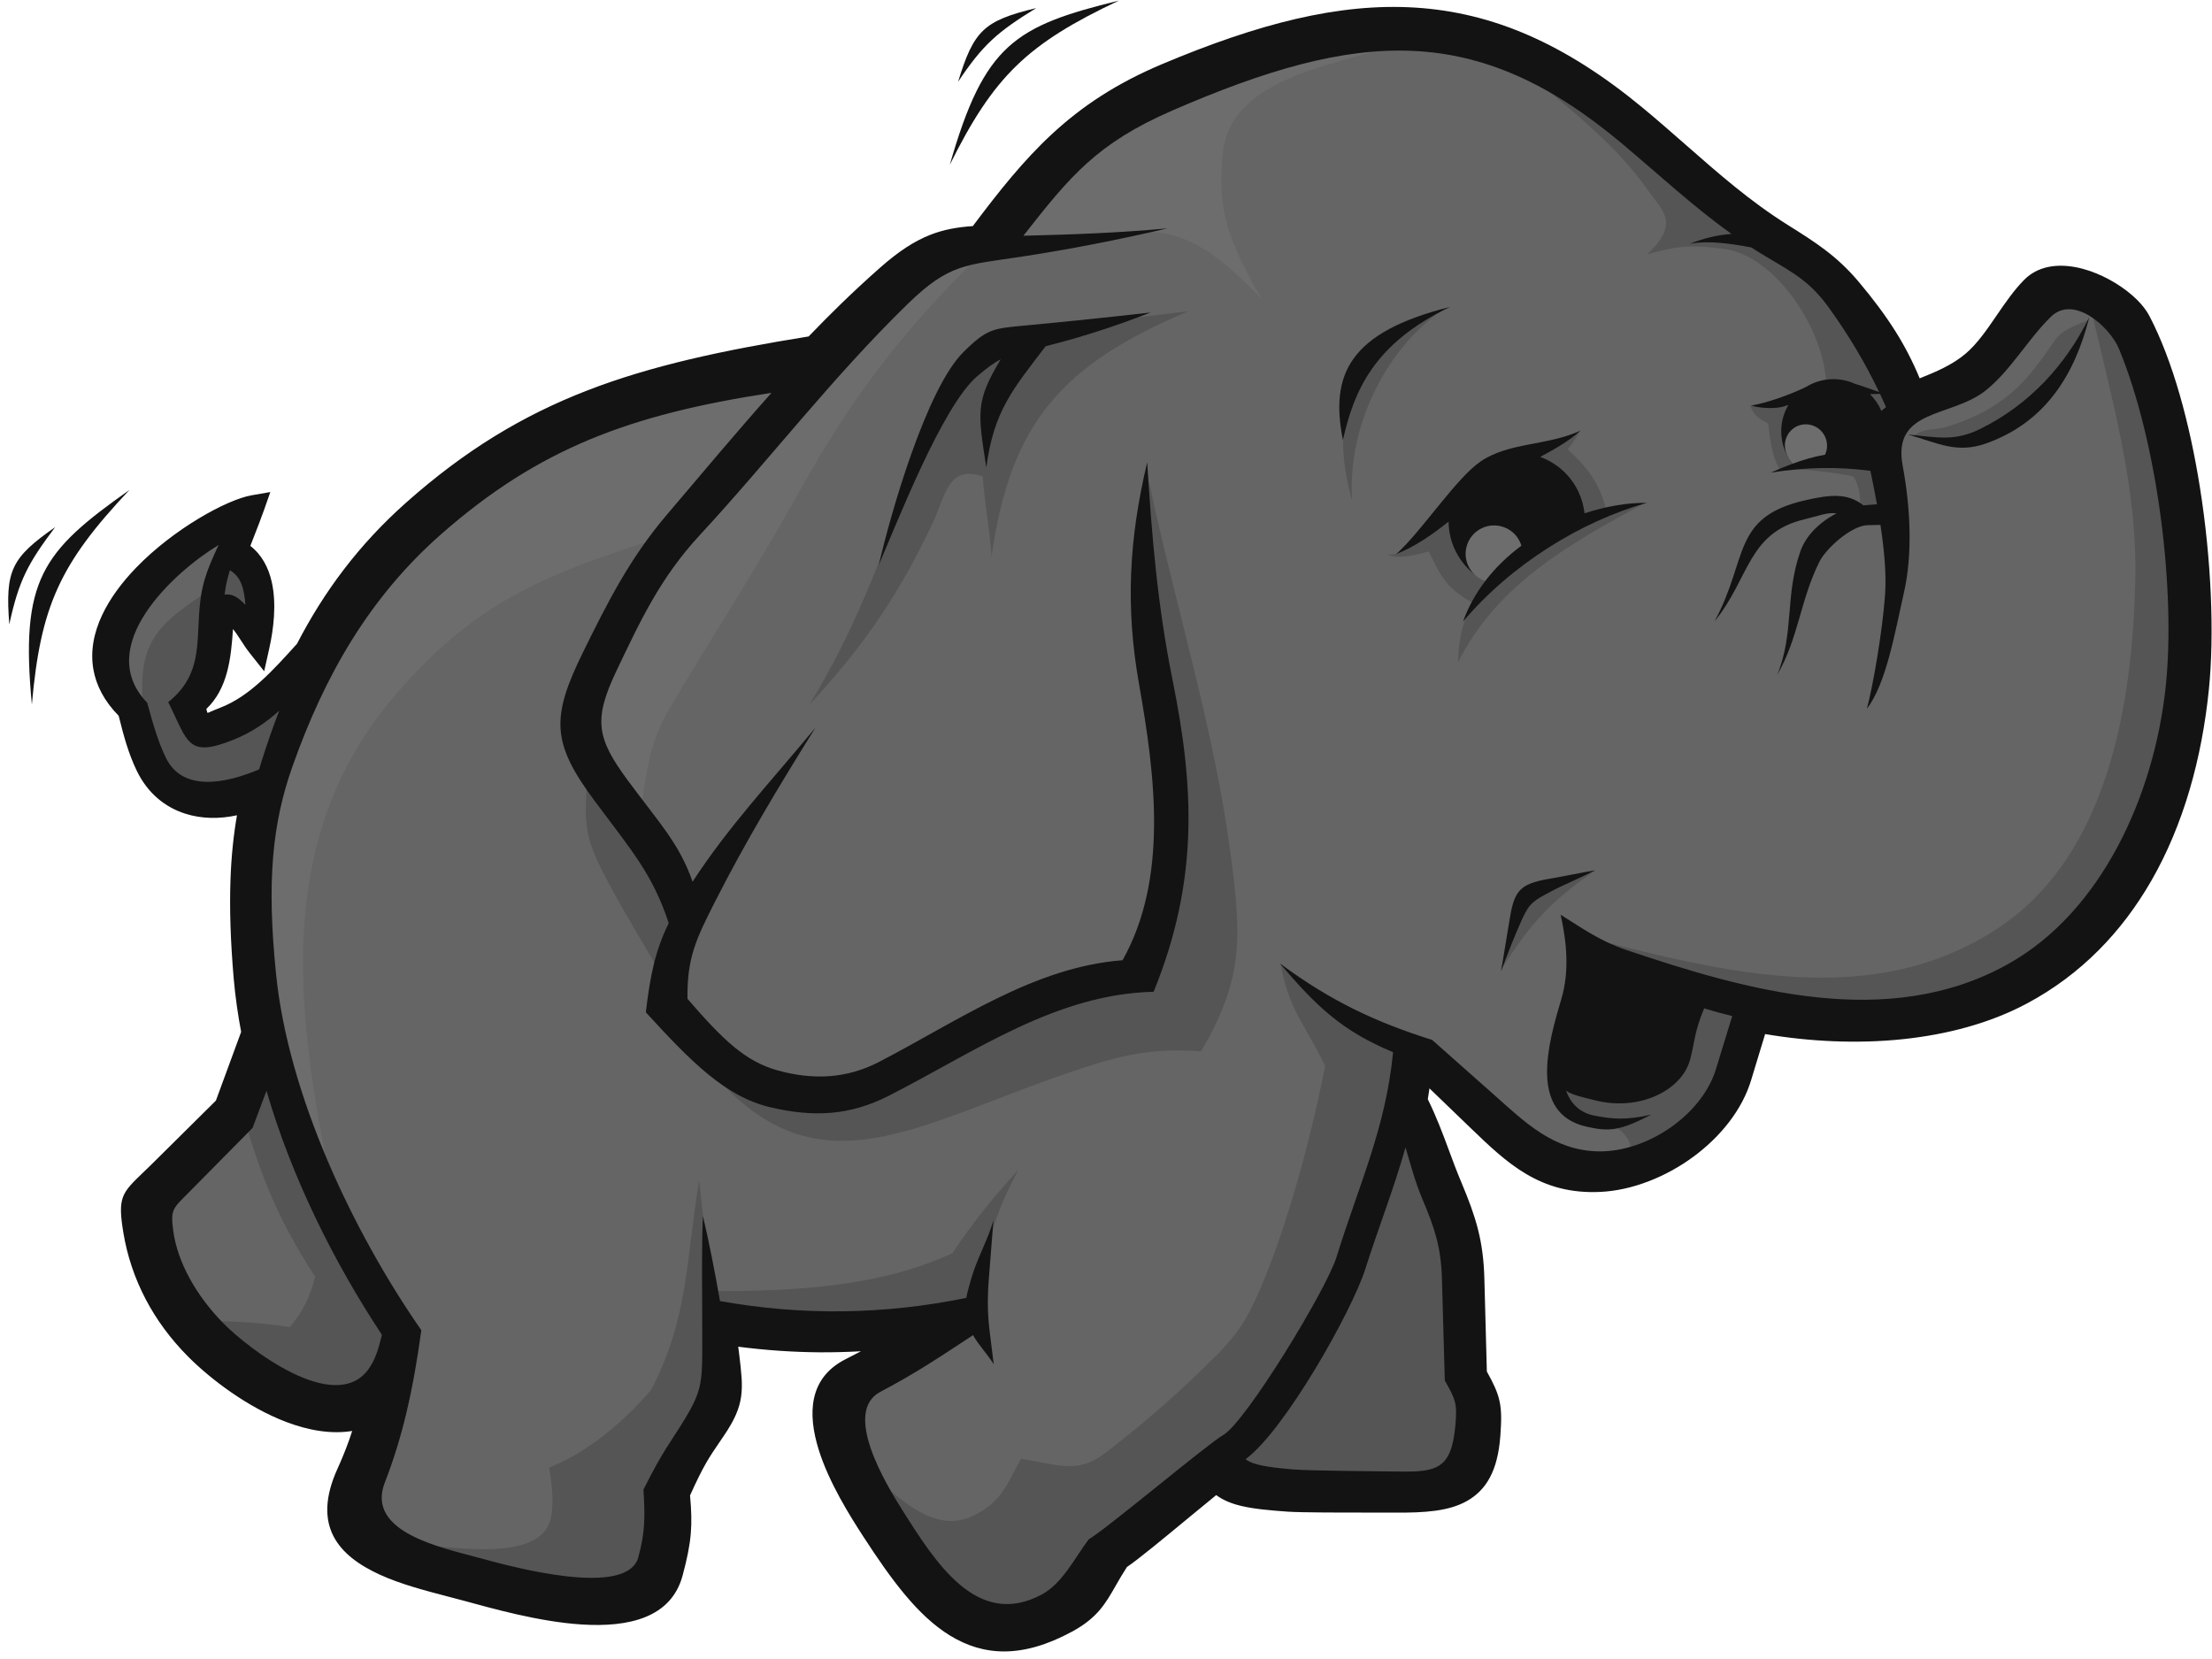 <?xml version="1.0" encoding="UTF-8" standalone="no"?>
<svg width="256px" height="192px" viewBox="0 0 256 192" version="1.1" xmlns="http://www.w3.org/2000/svg" xmlns:xlink="http://www.w3.org/1999/xlink" preserveAspectRatio="xMidYMid">
	<g>
		<path d="M94.919,42.186 L77.964,44.94 L62.495,51.723 L49.355,59.988 L36.851,75.246 L29.788,82.728 L22.956,85.246 L21.15,80.83 L24.309,76.271 L25.018,69.841 L27.134,69.927 L29.446,72.036 L28.822,65.485 L26.259,63.766 L26.338,61.27 L20.268,64.704 L14.771,71.19 L13.624,76.986 L15.976,81.628 L18.168,89.513 L22.627,91.624 L27.317,91.394 L31.765,88.81 L28.798,103.857 L31.765,120.599 L28.499,128.33 L17.801,139.855 L19.703,146.741 L24.771,154.72 L34.326,161.443 L39.394,162.138 L45.029,162.329 L41.513,176.761 L54.441,182.058 L70.547,184.178 L76.057,180.576 L76.481,170.826 L82.628,160.653 L83.052,152.6 L97.887,153.66 L111.662,152.389 L97.887,160.653 L100.219,170.615 L108.907,184.178 L117.384,187.78 L124.166,185.025 L126.92,179.516 L141.12,168.707 L143.875,171.038 L166.128,171.886 L170.578,168.284 L171.001,161.924 L169.519,159.171 L168.458,142.004 L161.041,127.169 L162.313,120.599 L166.763,122.931 L179.267,134.586 L185.413,135.011 L192.194,132.255 L198.977,127.169 L202.367,116.148 L222.289,117.42 L234.368,112.759 L244.117,103.645 L251.111,90.505 L252.805,75.035 L251.322,57.02 L247.508,40.915 L243.693,35.829 L238.396,34.133 L229.07,44.305 L220.593,47.272 L213.175,34.98 L205.758,28.199 L201.731,25.656 L185.624,12.304 L172.697,5.31 L159.769,4.251 L144.723,6.794 L131.583,11.667 L122.47,19.085 L115.265,27.775 L107.848,29.894 L94.919,42.186" fill="rgb(101,101,101)"></path>
		<path d="M45.747,80.435 C31.225,97.374 34.451,117.916 38.476,138.045 C36.328,132.617 34.179,127.189 32.032,121.764 C31.24,116.789 30.448,111.813 29.657,106.838 C29.883,101.75 30.108,96.662 30.336,91.575 C32.371,86.714 34.406,81.852 36.441,76.99 C39.493,72.468 42.546,67.946 45.599,63.422 C50.347,59.466 55.097,55.508 59.845,51.552 C65.045,49.403 70.247,47.255 75.447,45.107 C81.552,44.316 87.658,43.525 93.764,42.733 C88.11,49.177 82.457,55.622 76.804,62.066 C63.186,66.482 55.157,69.458 45.747,80.435" fill="rgb(109,109,109)"></path>
		<path d="M114.114,28.825 C104.019,38.676 98.503,46.105 92.078,57.638 C87.483,65.889 82.327,73.835 77.495,81.97 C75.052,86.088 74.821,89.54 74.09,94.289 C71.716,91.463 69.342,88.636 66.967,85.81 C68.099,82.417 69.229,79.025 70.359,75.634 C74.203,68.736 78.048,61.839 81.892,54.943 C90.032,46.916 98.174,38.889 106.314,30.861 C108.914,30.182 111.514,29.505 114.114,28.825" fill="rgb(109,109,109)"></path>
		<path d="M163.975,4.405 C155.888,7.436 142.46,8.435 141.528,17.716 C140.865,24.307 142.025,27.619 145.998,34.593 C136.185,24.438 133.759,26.009 114.793,29.165 C117.507,25.321 120.22,21.477 122.933,17.633 C127.681,14.693 132.431,11.753 137.179,8.814 C143.284,7.457 149.39,6.1 155.496,4.743 C158.322,4.631 161.149,4.518 163.975,4.405" fill="rgb(109,109,109)"></path>
		<path d="M186.288,129.945 C188.98,131.607 188.922,132.811 188.472,133.95 C190.595,133.1 192.719,132.25 194.842,131.403 C196.219,129.555 197.593,127.708 198.97,125.86 C199.991,123.228 201.012,120.597 202.033,117.964 C200.728,116.983 199.424,116.002 198.118,115.021 C192.415,115.748 186.713,116.476 181.009,117.205 C180.586,118.357 180.16,119.51 179.735,120.664 C179.856,122.301 179.979,123.94 180.099,125.577 C180.645,126.549 181.192,127.519 181.738,128.49 C182.588,128.914 183.436,129.34 184.286,129.764 C184.955,129.824 185.621,129.886 186.288,129.945" fill="rgb(85,85,85)"></path>
		<path d="M184.696,100.686 C176.119,103.161 176.186,103.843 173.654,112.352 C176.997,106.988 179.472,104.281 184.696,100.686" fill="rgb(85,85,85)"></path>
		<path d="M241.72,37.015 C240.196,37.72 238.711,38.058 237.758,39.453 C235.706,42.455 233.948,44.98 230.555,47.087 C228.846,48.149 227.079,48.836 225.267,49.402 C223.764,49.869 222.86,49.451 221.581,50.371 C222.34,50.503 223.1,50.636 223.859,50.769 L228.879,50.769 C230.942,49.495 233.005,48.221 235.068,46.948 C236.282,45.673 237.495,44.399 238.709,43.125 C239.712,41.088 240.716,39.05 241.72,37.015" fill="rgb(85,85,85)"></path>
		<path d="M105.108,56.047 C101.735,65.28 98.786,73.194 93.676,81.552 C100.224,74.496 104.195,68.498 107.946,60.521 C109.404,57.422 109.679,53.785 113.738,55.137 C113.92,58.233 114.574,61.325 114.756,64.419 C116.949,48.701 123.133,42.126 137.508,36.025 C133.443,36.511 129.378,36.996 125.313,37.482 C121.49,38.331 117.668,39.181 113.845,40.03 C111.965,42.76 110.083,45.491 108.203,48.221 C107.171,50.829 106.14,53.438 105.108,56.047" fill="rgb(85,85,85)"></path>
		<path d="M132.957,55.683 C136.058,70.273 140.521,84.277 142.46,99.099 C143.719,108.73 143.856,113.357 139.011,121.667 C133.715,121.324 130.427,121.921 125.304,123.6 C104.911,130.285 93.215,140.115 79.474,120.309 C83.86,122.376 88.247,124.443 92.634,126.511 C95.761,125.896 98.888,125.283 102.015,124.666 C107.536,121.452 113.057,118.235 118.579,115.021 C122.886,114.171 127.194,113.321 131.501,112.472 C132.897,106.648 134.292,100.823 135.688,94.999 C134.656,87.293 133.624,79.588 132.593,71.882 C132.473,68.242 132.351,64.603 132.229,60.962 C132.473,59.202 132.716,57.443 132.957,55.683" fill="rgb(85,85,85)"></path>
		<path d="M168.086,145.963 C166.373,157.817 172.031,164.189 169.688,167.463 C169.025,168.389 168.126,170.007 167.123,170.451 C163.538,172.034 158.609,170.154 158.258,171.081 L146.427,171.081 C144.849,170.413 143.272,169.746 141.695,169.079 C144.121,166.227 146.548,163.375 148.975,160.524 C151.341,155.368 153.708,150.21 156.073,145.052 C157.59,139.835 159.107,134.617 160.624,129.4 L162.99,129.4 C164.689,134.921 166.388,140.441 168.086,145.963" fill="rgb(85,85,85)"></path>
		<path d="M148.201,111.502 C149.162,116.884 150.832,118.163 153.363,123.373 C151.678,131.873 148.971,141.98 145.713,149.48 C144.339,152.643 143.231,154.387 140.807,156.831 C136.718,160.961 132.584,164.557 127.946,168.137 C124.607,170.71 122.277,169.42 118.158,168.836 C116.406,172.012 115.923,173.776 112.699,175.389 C107.74,177.867 103.303,172.526 99.411,169.382 C102.221,173.771 105.031,178.159 107.839,182.548 C109.781,184.369 111.723,186.187 113.664,188.008 C115.302,188.25 116.94,188.494 118.579,188.737 C120.762,187.402 122.947,186.066 125.13,184.731 C126.284,182.548 127.436,180.363 128.589,178.18 C131.016,176.359 133.444,174.539 135.869,172.718 C138.843,170.171 141.816,167.622 144.788,165.074 C146.67,162.405 148.55,159.736 150.431,157.065 C152.13,153.911 153.828,150.756 155.526,147.601 C157.712,141.049 159.895,134.496 162.081,127.944 C162.262,125.456 162.443,122.969 162.626,120.48 C159.895,119.268 157.166,118.053 154.435,116.84 C152.433,114.96 150.203,113.383 148.201,111.502" fill="rgb(85,85,85)"></path>
		<path d="M82.903,149.421 C92.089,149.421 101.791,148.911 110.206,145.052 C112.586,141.481 114.937,138.564 117.85,135.407 C115.199,140.415 114.367,143.245 113.664,148.875 C112.754,150.21 111.844,151.544 110.934,152.88 C104.017,153.061 97.101,153.243 90.184,153.426 C87.938,153.182 85.694,152.94 83.449,152.698 C83.206,152.453 82.964,152.211 82.721,151.969 C82.783,151.12 82.843,150.27 82.903,149.421" fill="rgb(85,85,85)"></path>
		<path d="M81.629,143.051 C81.392,140.898 81.154,138.743 80.916,136.587 C79.347,146.035 79.724,152.367 75.376,160.83 C72.128,164.592 68.129,168.016 63.549,169.849 C63.936,172.168 64.052,173.62 63.827,175.32 C63.02,181.439 50.78,178.736 45.744,178.492 C53.824,180.573 61.901,182.652 69.98,184.731 C71.801,184.003 73.619,183.276 75.44,182.548 C76.048,179.03 76.655,175.509 77.261,171.991 C78.96,168.836 80.659,165.68 82.357,162.527 C82.66,160.584 82.964,158.644 83.268,156.702 C82.721,152.152 82.176,147.601 81.629,143.051" fill="rgb(85,85,85)"></path>
		<path d="M67.977,89.721 C67.724,94.315 67.428,96.229 69.453,100.286 C72.028,105.442 75.19,110.288 77.988,115.384 C78.292,111.986 78.595,108.589 78.899,105.191 C75.259,100.033 71.618,94.877 67.977,89.721" fill="rgb(85,85,85)"></path>
		<path d="M30.614,124.421 C29.825,126.097 29.039,127.775 28.25,129.452 C30.418,136.757 32.347,141.384 36.476,147.765 C35.756,150.35 35.218,151.481 33.564,153.588 C29.93,153.03 26.703,152.868 23.02,152.88 C27.085,156.033 31.15,159.19 35.215,162.345 C37.217,161.979 39.22,161.616 41.222,161.252 C43.223,159.25 45.226,157.248 47.229,155.246 C44.377,150.816 41.525,146.388 38.674,141.958 C35.986,136.113 33.3,130.266 30.614,124.421" fill="rgb(85,85,85)"></path>
		<path d="M241.746,34.599 C244.222,45.736 247.416,56.015 247.119,67.423 C246.755,81.418 244.028,99.097 231.06,107.536 C216.538,116.988 199.491,112.517 183.557,108.467 C190.05,111.138 196.542,113.806 203.033,116.476 C209.1,116.78 215.168,117.084 221.235,117.385 C225.361,116.173 229.487,114.96 233.611,113.747 C236.827,111.076 240.043,108.408 243.259,105.737 C245.685,100.641 248.112,95.545 250.539,90.449 C251.45,84.563 252.359,78.678 253.269,72.793 C252.542,67.028 251.812,61.265 251.085,55.501 C249.75,49.798 248.415,44.095 247.081,38.392 C245.303,37.127 243.525,35.863 241.746,34.599" fill="rgb(85,85,85)"></path>
		<path d="M25.028,67.795 C18.436,72.086 15.846,73.97 16.569,81.923 C17.226,84.305 17.883,86.686 18.54,89.068 C19.471,89.699 20.401,90.328 21.332,90.958 C22.482,91.341 23.632,91.724 24.782,92.107 C26.863,91.615 28.944,91.122 31.024,90.629 C32.093,87.316 33.16,84.004 34.227,80.691 C31.271,82.142 28.313,83.593 25.357,85.045 L23.304,85.045 C22.538,83.867 21.771,82.69 21.004,81.513 C21.935,80.143 22.866,78.775 23.797,77.406 C24.29,74.805 24.782,72.204 25.275,69.603 C25.905,69.794 26.534,69.987 27.164,70.177 C27.931,70.781 28.697,71.383 29.464,71.984 C29.354,70.616 29.245,69.247 29.135,67.878 C28.615,67.002 28.094,66.126 27.574,65.25 C27.054,64.811 26.534,64.374 26.014,63.935 C25.686,65.222 25.357,66.509 25.028,67.795" fill="rgb(85,85,85)"></path>
		<path d="M172.938,5.13 C178.79,10.564 185.971,15.286 190.651,21.926 C192.462,24.496 194.474,25.811 190.62,29.442 C194.692,28.279 196.206,28.405 199.466,28.8 C205.396,29.518 210.954,37.948 211.308,43.988 C211.238,44.553 209.661,45.836 205.076,47.102 C204.985,47.278 202.488,46.76 202.55,46.93 C203.027,48.233 203.663,48.433 204.636,49.042 C204.847,50.493 204.982,52.729 205.97,54.315 C208.855,54.263 211.675,54.578 214.5,55.137 C215.45,56.714 215.308,58.291 215.228,59.869 C216.32,59.688 217.412,59.506 218.504,59.324 C218.202,56.836 217.898,54.349 217.595,51.861 C218.565,50.223 219.535,48.584 220.507,46.948 C219.111,43.791 217.716,40.637 216.32,37.482 C213.651,34.934 210.982,32.385 208.311,29.837 C208.055,29.824 207.796,29.812 207.541,29.799 C204.538,27.956 201.537,26.114 198.534,24.271 C193.638,20.265 188.742,16.259 183.845,12.253 C180.209,9.878 176.574,7.505 172.938,5.13" fill="rgb(85,85,85)"></path>
		<path d="M182.795,49.977 C182.486,50.517 182.02,51.379 181.423,51.977 C183.86,54.282 185.062,55.826 185.932,59.086 C183.176,60.454 180.421,61.823 177.667,63.189 C175.335,65.424 173.003,67.66 170.673,69.894 C167.604,68.242 166.84,66.974 165.355,63.825 C163.626,64.283 161.988,64.723 160.56,64.199 C161.466,64.206 162.022,63.98 162.928,63.42 C164.411,61.879 165.895,60.338 167.378,58.797 C169.998,56.813 172.619,54.828 175.238,52.844 C176.954,52.285 178.668,51.726 180.383,51.167 C181.038,50.898 182.14,50.247 182.795,49.977" fill="rgb(85,85,85)"></path>
		<path d="M190.399,58.199 C181.634,62.918 173.239,67.665 168.758,76.628 C168.758,65.251 180.181,60.243 190.399,58.199" fill="rgb(85,85,85)"></path>
		<path d="M167.018,35.818 C160.509,40.256 155.907,49.212 156.485,57.94 C154.365,50.382 155.116,43.241 161.626,38.021 C162.724,37.488 163.822,36.953 164.921,36.42 C165.62,36.22 166.318,36.019 167.018,35.818" fill="rgb(85,85,85)"></path>
		<path d="M254.605,56.424 C253.424,48.981 251.468,41.756 248.752,36.561 C248.422,35.926 247.92,35.282 247.298,34.668 C245.949,33.338 243.952,32.079 241.889,31.369 C239.703,30.617 237.398,30.464 235.568,31.42 C235.093,31.669 234.651,31.99 234.258,32.389 C233.073,33.591 232.073,35.049 231.072,36.511 C229.959,38.139 228.839,39.775 227.499,40.918 C225.946,42.246 224.003,43.052 222.17,43.788 C221.366,41.845 220.442,40.066 219.397,38.397 C218.144,36.399 216.717,34.528 215.148,32.656 C213.865,31.129 212.616,29.982 211.266,28.954 C209.912,27.921 208.526,27.051 206.912,26.041 C202.585,23.331 198.9,20.099 195.142,16.801 C193.434,15.303 191.709,13.791 190.022,12.4 C181.073,5.02 172.724,1.441 163.796,0.88 C154.929,0.322 145.565,2.758 134.511,7.412 C129.175,9.657 125.213,12.311 121.761,15.501 C118.464,18.553 115.665,22.064 112.588,26.165 C110.797,26.292 109.212,26.557 107.593,27.206 C105.809,27.919 104.013,29.074 101.861,30.974 C100.334,32.32 98.873,33.675 97.46,35.041 C96.137,36.32 94.853,37.622 93.587,38.938 C83.523,40.555 75.323,42.34 67.979,45.184 C60.47,48.093 53.85,52.096 47.05,58.125 C44.272,60.587 41.867,63.19 39.763,65.947 C37.695,68.656 35.925,71.504 34.372,74.507 C33.011,76.012 31.649,77.531 30.174,78.86 C28.736,80.155 27.203,81.246 25.485,81.907 L25.486,81.908 C24.487,82.293 24.074,82.518 24.029,82.503 C23.979,82.475 23.951,82.325 23.881,82.049 C26.348,79.695 26.736,76.236 26.964,72.802 C27.26,73.156 27.544,73.593 27.839,74.048 C28.165,74.551 28.499,75.07 28.899,75.575 L30.574,77.688 L31.162,75.052 C31.656,72.843 32.026,69.902 31.45,67.352 C31.078,65.697 30.31,64.222 28.972,63.177 C29.1,62.843 29.221,62.535 29.34,62.231 C29.761,61.156 30.193,60.053 30.561,59.011 L31.286,56.946 L29.126,57.32 C26.252,57.819 20.076,61.214 15.727,65.727 C14.111,67.404 12.722,69.256 11.811,71.201 C10.863,73.224 10.438,75.341 10.806,77.459 C11.127,79.311 12.053,81.128 13.736,82.843 C14.043,84.08 14.326,85.152 14.629,86.121 C14.976,87.222 15.349,88.207 15.816,89.177 C17.082,91.809 19.1,93.417 21.435,94.167 C23.313,94.77 25.389,94.8 27.425,94.354 C27.027,96.655 26.776,99.061 26.679,101.689 C26.55,105.124 26.676,108.92 27.054,113.323 C27.137,114.29 27.262,115.353 27.423,116.509 C27.562,117.495 27.729,118.463 27.908,119.424 C27.527,120.462 27.145,121.502 26.763,122.54 C26.171,124.152 25.578,125.766 24.986,127.377 C23.682,128.669 22.379,129.961 21.076,131.252 C19.859,132.455 18.642,133.661 17.426,134.866 C17.325,134.967 16.915,135.36 16.543,135.719 C14.078,138.091 13.59,138.562 14.29,142.736 C14.718,145.294 15.559,147.886 16.873,150.386 C18.083,152.691 19.707,154.935 21.791,157.025 C24.392,159.631 28.653,162.869 33.115,164.564 C35.665,165.533 38.293,166.007 40.76,165.611 C40.634,165.991 40.512,166.369 40.373,166.752 C39.985,167.824 39.552,168.898 39.072,169.949 C36.046,176.584 39.153,180.049 43.989,182.254 C46.404,183.355 49.275,184.102 51.942,184.798 C52.488,184.939 53.034,185.082 53.721,185.267 C56.883,186.122 62.343,187.691 67.331,188.006 C72.775,188.35 77.685,187.227 79,182.34 C79.521,180.403 79.824,178.919 79.947,177.467 C80.06,176.119 80.016,174.756 79.859,173.071 C81.411,169.631 82.069,168.664 83.204,167.005 C83.426,166.677 83.695,166.284 83.776,166.161 C84.993,164.358 85.563,163.078 85.77,161.637 C85.969,160.246 85.801,158.86 85.549,156.742 C85.525,156.541 85.488,156.247 85.436,155.858 C88.623,156.267 91.765,156.486 94.888,156.506 C96.474,156.516 98.059,156.469 99.644,156.385 C99.239,156.593 98.842,156.799 98.408,157.022 C98.215,157.12 98.017,157.223 97.818,157.325 C93.614,159.487 93.439,163.582 94.755,167.795 C95.941,171.594 98.383,175.473 99.915,177.832 C103.135,182.795 106.208,186.996 109.934,189.279 C113.839,191.672 118.301,191.954 124.06,188.837 C126.99,187.251 127.914,185.634 129.158,183.454 C129.539,182.789 129.959,182.064 130.427,181.349 C131.638,180.547 134.65,178.062 137.607,175.617 C138.614,174.785 139.62,173.956 140.755,173.032 C141.537,173.607 142.481,174.006 143.622,174.278 C145.104,174.633 146.869,174.793 148.984,174.945 C150.567,175.061 155.729,175.057 159.064,175.056 C160.094,175.056 160.949,175.056 161.462,175.059 C164.905,175.08 167.684,174.899 169.784,173.709 C172.022,172.44 173.349,170.193 173.639,166.163 C173.765,164.373 173.788,163.269 173.54,162.142 C173.308,161.086 172.855,160.129 172.077,158.729 C172.03,156.988 171.983,155.246 171.937,153.504 C171.889,151.657 171.838,149.808 171.789,147.961 C171.73,145.783 171.49,144.013 171.048,142.272 C170.61,140.543 169.984,138.88 169.146,136.884 C168.578,135.535 168.118,134.294 167.668,133.078 L166.46,133.52 L166.646,133.452 L167.668,133.078 L167.668,133.073 C166.948,131.131 166.238,129.24 165.244,127.217 C165.308,126.827 165.373,126.407 165.436,125.959 C166.075,126.577 166.716,127.193 167.355,127.809 L170.185,130.536 C172.344,132.615 174.317,134.506 176.635,135.872 C179.032,137.287 181.727,138.108 185.217,137.942 C188.871,137.77 192.781,136.231 196,133.856 C199.114,131.557 201.613,128.457 202.656,125.027 C202.958,124.034 203.26,123.041 203.56,122.05 C203.8,121.259 204.041,120.466 204.282,119.675 C209.406,120.543 214.906,120.823 220.218,120.267 C225.344,119.728 230.296,118.423 234.567,116.145 C240.845,112.795 245.552,107.861 248.935,102.002 L248.937,102.003 C252.717,95.454 254.834,87.738 255.638,79.798 C256.283,73.43 255.931,64.773 254.605,56.424 L254.605,56.424 Z M188.218,109.942 C185.265,108.948 183.212,107.498 180.617,105.863 C181.324,109.046 181.645,112.412 180.705,115.589 C179.213,120.631 176.803,128.879 183.648,130.401 C186.253,130.979 187.435,130.896 191.112,128.998 C188.136,129.672 186.635,129.507 184.589,129.128 C182.735,128.787 181.752,127.61 181.234,126.221 C181.882,126.688 182.938,126.942 184.743,127.377 C189.818,128.601 194.653,126.157 195.599,122.639 C196.15,120.583 196.056,119.503 197.225,116.701 C198.274,117.026 199.36,117.321 200.474,117.591 C199.845,119.64 199.217,121.691 198.588,123.74 C196.958,129.06 190.603,133.349 184.993,133.251 C179.807,133.16 176.518,129.912 172.937,126.726 C170.471,124.53 168.097,122.431 165.745,120.351 C159.29,118.314 154.116,115.934 148.125,111.499 C152.389,116.509 155.28,119.283 161.226,121.776 C160.362,130.597 157.297,137.028 154.683,145.469 C153.499,149.285 144.162,164.58 141.574,166.071 C139.729,167.134 128.171,176.868 125.998,178.153 C124.378,180.304 122.957,183.275 120.522,184.561 C113.104,188.484 108.337,180.973 104.345,174.63 C102.528,171.739 97.48,163.416 101.88,161.084 C106.041,158.881 108.371,157.307 112.615,154.519 C113.239,155.656 114.308,156.754 115.006,157.889 C114.852,156.647 114.698,155.406 114.543,154.163 C114.264,151.913 114.275,150.086 114.454,147.822 C114.627,145.63 114.799,143.438 114.971,141.245 C114.332,143.474 113.056,145.702 112.419,147.929 C112.164,148.821 111.953,149.541 111.831,150.208 C102.307,152.155 92.852,152.276 83.326,150.577 C82.718,147.05 81.978,143.375 81.357,140.74 C81.169,143.691 81.29,151.848 81.275,156.416 C81.263,159.954 81.114,161.165 79.289,164.177 C77.581,166.994 76.858,167.634 74.465,172.396 C74.664,175.401 74.668,177.386 73.87,180.238 C72.543,184.979 59.15,181.306 55.618,180.339 C51.267,179.147 42.273,177.378 44.535,171.579 C46.525,166.474 47.787,161.092 48.76,153.95 C40.789,142.467 33.377,126.732 31.954,112.789 C30.849,101.965 31.512,95.302 33.855,88.68 C37.566,78.188 42.76,69.106 51.092,61.793 C62.332,51.93 72.838,47.97 89.289,45.465 C85.333,49.894 81.419,54.577 77.153,59.598 C72.834,64.681 70.269,69.815 67.526,75.376 C63.738,83.055 63.82,85.977 68.841,92.719 C73.168,98.529 75.504,101.144 77.394,106.83 C75.834,110.045 75.266,112.764 74.742,117.155 C80.04,122.948 83.978,126.916 89.123,128.138 C94.169,129.338 98.383,129.106 102.898,126.799 C112.925,121.672 122.203,115.052 133.514,114.779 C138.747,101.914 138.218,91.164 135.706,78.717 C133.99,70.216 133.301,62.167 132.768,53.501 C130.647,62.426 130.248,70.274 131.822,79.165 C133.72,89.878 135.195,101.716 129.917,111.131 C119.688,111.914 110.923,118.137 101.705,122.911 C97.999,124.83 94.141,125.018 90.04,123.892 C86.233,122.846 83.664,120.327 79.563,115.597 C79.498,110.848 80.57,108.657 82.751,104.355 C86.255,97.448 90.122,91.019 94.366,84.224 C89.17,90.496 84.246,95.737 80.156,102.043 C78.592,97.59 76.357,95.328 72.653,90.312 C69.036,85.413 68.658,83.269 71.362,77.599 C74.082,71.902 76.388,66.895 81.017,61.897 C89.014,53.26 96.341,43.648 105.087,35.142 C109.836,30.524 111.764,30.683 118.063,29.729 C123.757,28.865 129.315,27.776 135.121,26.428 C129.506,26.951 124.078,27.143 118.611,27.278 C118.554,27.28 118.498,27.282 118.441,27.283 C123.82,20.414 126.942,16.586 135.677,12.79 C157.185,3.45 170.851,2.439 187.746,16.641 C192.125,20.323 195.949,23.896 200.388,27.071 C198.779,27.209 197.391,27.498 195.556,28.218 C197.789,27.792 200.368,28.214 202.686,28.638 C203.337,29.06 204.005,29.472 204.689,29.875 C207.824,31.722 209.603,32.742 211.723,35.696 C213.963,38.816 215.831,41.935 217.476,45.373 C216.398,44.987 215.493,44.662 214.687,44.422 C214.094,44.15 213.448,43.971 212.764,43.904 C211.408,43.774 210.111,44.108 209.03,44.773 C208.987,44.793 208.944,44.813 208.9,44.834 C207.166,45.678 204.48,46.64 202.683,46.932 C203.6,47.248 205.628,47.367 206.584,46.988 C206.712,46.938 206.842,46.899 206.976,46.867 C206.544,47.601 206.263,48.434 206.176,49.335 C206.061,50.53 206.304,51.675 206.817,52.67 C206.819,52.673 206.82,52.676 206.822,52.681 C206.984,53.063 207.21,53.414 207.458,53.668 C206.637,53.971 205.798,54.317 204.933,54.692 C208.942,54.082 212.556,53.977 216.467,54.492 C216.725,55.725 216.985,57.032 217.226,58.361 C216.741,58.399 216.258,58.436 215.773,58.475 C215.735,58.478 215.694,58.482 215.656,58.486 C213.805,57.006 211.743,57.254 208.926,57.898 C200.358,59.851 202.371,64.658 198.431,71.902 C202.523,66.9 202.219,61.666 208.888,60.086 C210.442,59.719 211.5,59.258 212.552,59.416 C210.659,60.368 209.022,61.947 208.372,63.78 C206.541,68.949 207.678,73.304 205.667,78.132 C208.158,73.816 208.308,69.604 210.536,65.063 C211.335,63.432 214.304,60.821 216.127,60.782 C216.628,60.77 217.126,60.76 217.627,60.749 C218.066,63.621 218.333,66.474 218.163,68.84 C217.852,73.158 216.73,79.567 216.059,82.02 C218.315,79.119 219.343,72.976 220.334,68.651 C221.366,64.148 221.105,58.745 220.202,53.907 C218.963,47.27 225.798,48.35 229.766,45.222 C232.683,42.922 234.692,39.251 237.367,36.649 C240.019,34.07 244.195,37.86 245.239,40.381 C249.763,51.328 251.824,68.549 250.63,79.584 C249.288,91.966 243.308,105.483 232.387,111.579 C218.465,119.35 202.05,114.602 188.218,109.942 L188.218,109.942 Z M168.436,164.936 C167.982,170.045 166.279,170.382 161.793,170.304 C159.755,170.268 151.639,170.231 149.579,170.054 C146.669,169.803 145.035,169.543 144.146,168.879 C148.718,165.523 156.487,151.667 158.001,146.896 C159.603,141.857 161.356,137.458 162.66,132.8 C163.259,134.747 163.733,136.676 164.606,138.744 C166.063,142.2 166.776,144.335 166.88,148.042 C166.99,151.952 167.1,155.864 167.211,159.775 C168.463,161.967 168.658,162.435 168.436,164.936 L168.436,164.936 Z M30.843,126.234 C33.746,136.277 38.692,146.146 44.175,154.443 C44.175,154.491 44.174,154.538 44.174,154.588 C43.83,156.015 43.433,157.403 42.6,158.519 C38.681,163.762 28.712,156.065 25.826,153.121 C22.672,149.899 20.561,146.086 20.058,142.508 C19.692,139.9 20.048,139.836 21.868,137.99 C24.321,135.506 26.777,133.02 29.23,130.537 C29.767,129.103 30.305,127.667 30.843,126.234 L30.843,126.234 Z M25.298,63.074 C24.554,64.671 24.026,65.882 23.667,67.128 C22.104,72.526 24.374,77.344 19.473,81.257 C21.776,85.903 21.67,87.756 27.027,85.61 C29.093,84.781 30.798,83.619 32.319,82.246 C31.594,84.12 30.921,86.055 30.288,88.052 C30.182,88.383 30.081,88.715 29.984,89.045 C26.153,90.671 21.115,91.704 19.186,87.678 C18.25,85.723 17.721,83.805 17.038,81.335 C10.729,74.799 20.16,66.169 25.298,63.074 L25.298,63.074 Z M28.399,69.998 C27.62,69.219 26.997,68.691 25.99,68.805 C26.075,68.145 26.188,67.508 26.347,66.91 C26.428,66.602 26.513,66.3 26.605,65.997 C27.911,66.758 28.256,68.137 28.399,69.998 L28.399,69.998 Z M217.577,45.584 C217.815,46.086 218.049,46.597 218.279,47.114 C218.089,47.253 217.908,47.401 217.738,47.556 C217.428,46.829 216.976,46.17 216.418,45.618 C216.794,45.604 217.18,45.592 217.577,45.584 L217.577,45.584 Z M35.433,75.253 L35.432,75.252 L35.433,75.253 L35.433,75.253 Z M14.897,82.192 L14.898,82.192 L14.897,82.192 L14.897,82.192 Z M83.932,154.361 L83.934,154.361 L83.932,154.361 L83.932,154.361 Z M140.795,171.337 L140.795,171.337 L140.794,171.337 L140.795,171.337 L140.795,171.337 Z M163.906,127.41 L163.907,127.41 L163.906,127.411 L163.906,127.41 L163.906,127.41 Z M25.949,83.11 L25.949,83.109 L25.948,83.11 L25.906,82.999 L25.949,83.11 L25.949,83.11 Z M247.803,101.348 L247.803,101.348 L247.833,101.366 L247.803,101.348 L247.803,101.348 Z" fill="rgb(19,19,19)"></path>
		<path d="M3.688,81.538 C4.692,70.171 6.902,65.263 14.978,56.707 C4.848,63.847 2.32,67.091 3.688,81.538" fill="rgb(19,19,19)"></path>
		<path d="M1.075,72.253 C2.19,67.137 3.23,65.206 6.384,61.007 C1.267,64.582 0.6,66.05 1.075,72.253" fill="rgb(19,19,19)"></path>
		<path d="M119.925,0.934 C113.856,2.397 112.699,3.519 110.879,9.468 C113.783,5.112 115.455,3.695 119.925,0.934" fill="rgb(19,19,19)"></path>
		<path d="M129.495,0.068 C117.458,3.018 113.921,5.116 109.923,19.067 C115.005,8.849 118.854,5.087 129.495,0.068" fill="rgb(19,19,19)"></path>
		<path d="M155.419,50.924 C156.702,45.24 158.982,39.763 167.809,35.525 C156.108,38.456 153.915,43.37 155.419,50.924" fill="rgb(19,19,19)"></path>
		<path d="M229.867,51.317 C236.796,48.846 240.136,43.276 241.795,36.722 C239.083,42.215 234.898,46.809 229.213,49.623 C226.162,51.132 224.213,50.606 220.806,50.284 C224.271,51.278 226.465,52.529 229.867,51.317" fill="rgb(19,19,19)"></path>
		<path d="M182.665,56.887 C181.742,54.951 180.124,53.565 178.252,52.878 C179.951,51.971 181.621,51.018 182.923,49.833 C179.108,51.599 174.667,51.168 171.393,53.379 C168.51,55.327 164.53,61.499 161.6,64.116 C163.722,63.292 165.767,61.867 167.649,60.365 C167.657,61.482 167.902,62.612 168.413,63.684 C169.176,65.282 170.41,66.504 171.872,67.268 C170.817,68.658 169.941,70.214 169.315,71.939 C174.894,65.327 182.983,60.333 190.589,58.198 C188.463,58.168 185.946,58.565 183.382,59.408 C183.288,58.555 183.055,57.704 182.665,56.887" fill="rgb(19,19,19)"></path>
		<path d="M174.638,106.849 C174.367,108.561 173.995,110.689 173.724,112.402 C174.449,110.464 175.321,108.211 176.164,106.364 C177.058,104.408 177.561,104.224 179.458,103.192 C180.803,102.46 183.245,101.454 184.59,100.722 C183.206,100.955 180.726,101.464 179.342,101.697 C175.646,102.321 175.211,103.209 174.638,106.849" fill="rgb(19,19,19)"></path>
		<path d="M111.499,40.746 C107.209,44.986 103.043,59.536 101.712,65.358 C103.809,60.522 109.057,46.994 113.083,43.553 C114.195,42.602 114.972,42.018 115.807,41.594 C112.925,46.426 113.136,47.628 114.148,54.103 C115.007,47.52 117.283,44.977 121.018,40.066 C125.112,39.039 128.944,37.808 133.144,36.17 C128.407,36.706 123.678,37.196 118.939,37.644 C114.961,38.021 114.32,37.957 111.499,40.746" fill="rgb(19,19,19)"></path>
		<path d="M169.939,65.514 C169.157,63.878 169.856,61.908 171.496,61.128 C173.136,60.347 175.11,61.045 175.892,62.681 C175.967,62.837 176.025,62.996 176.074,63.155 C174.508,64.318 173.073,65.686 171.869,67.272 C171.059,66.946 170.341,66.354 169.939,65.514" fill="rgb(109,109,109)"></path>
		<path d="M206.573,51.342 C206.705,49.987 207.86,48.988 209.215,49.119 C210.568,49.251 211.57,50.461 211.439,51.816 C211.41,52.104 211.332,52.374 211.216,52.623 C209.976,52.836 208.736,53.198 207.458,53.668 C206.924,53.121 206.498,52.123 206.573,51.342" fill="rgb(109,109,109)"></path>
	</g>
</svg>